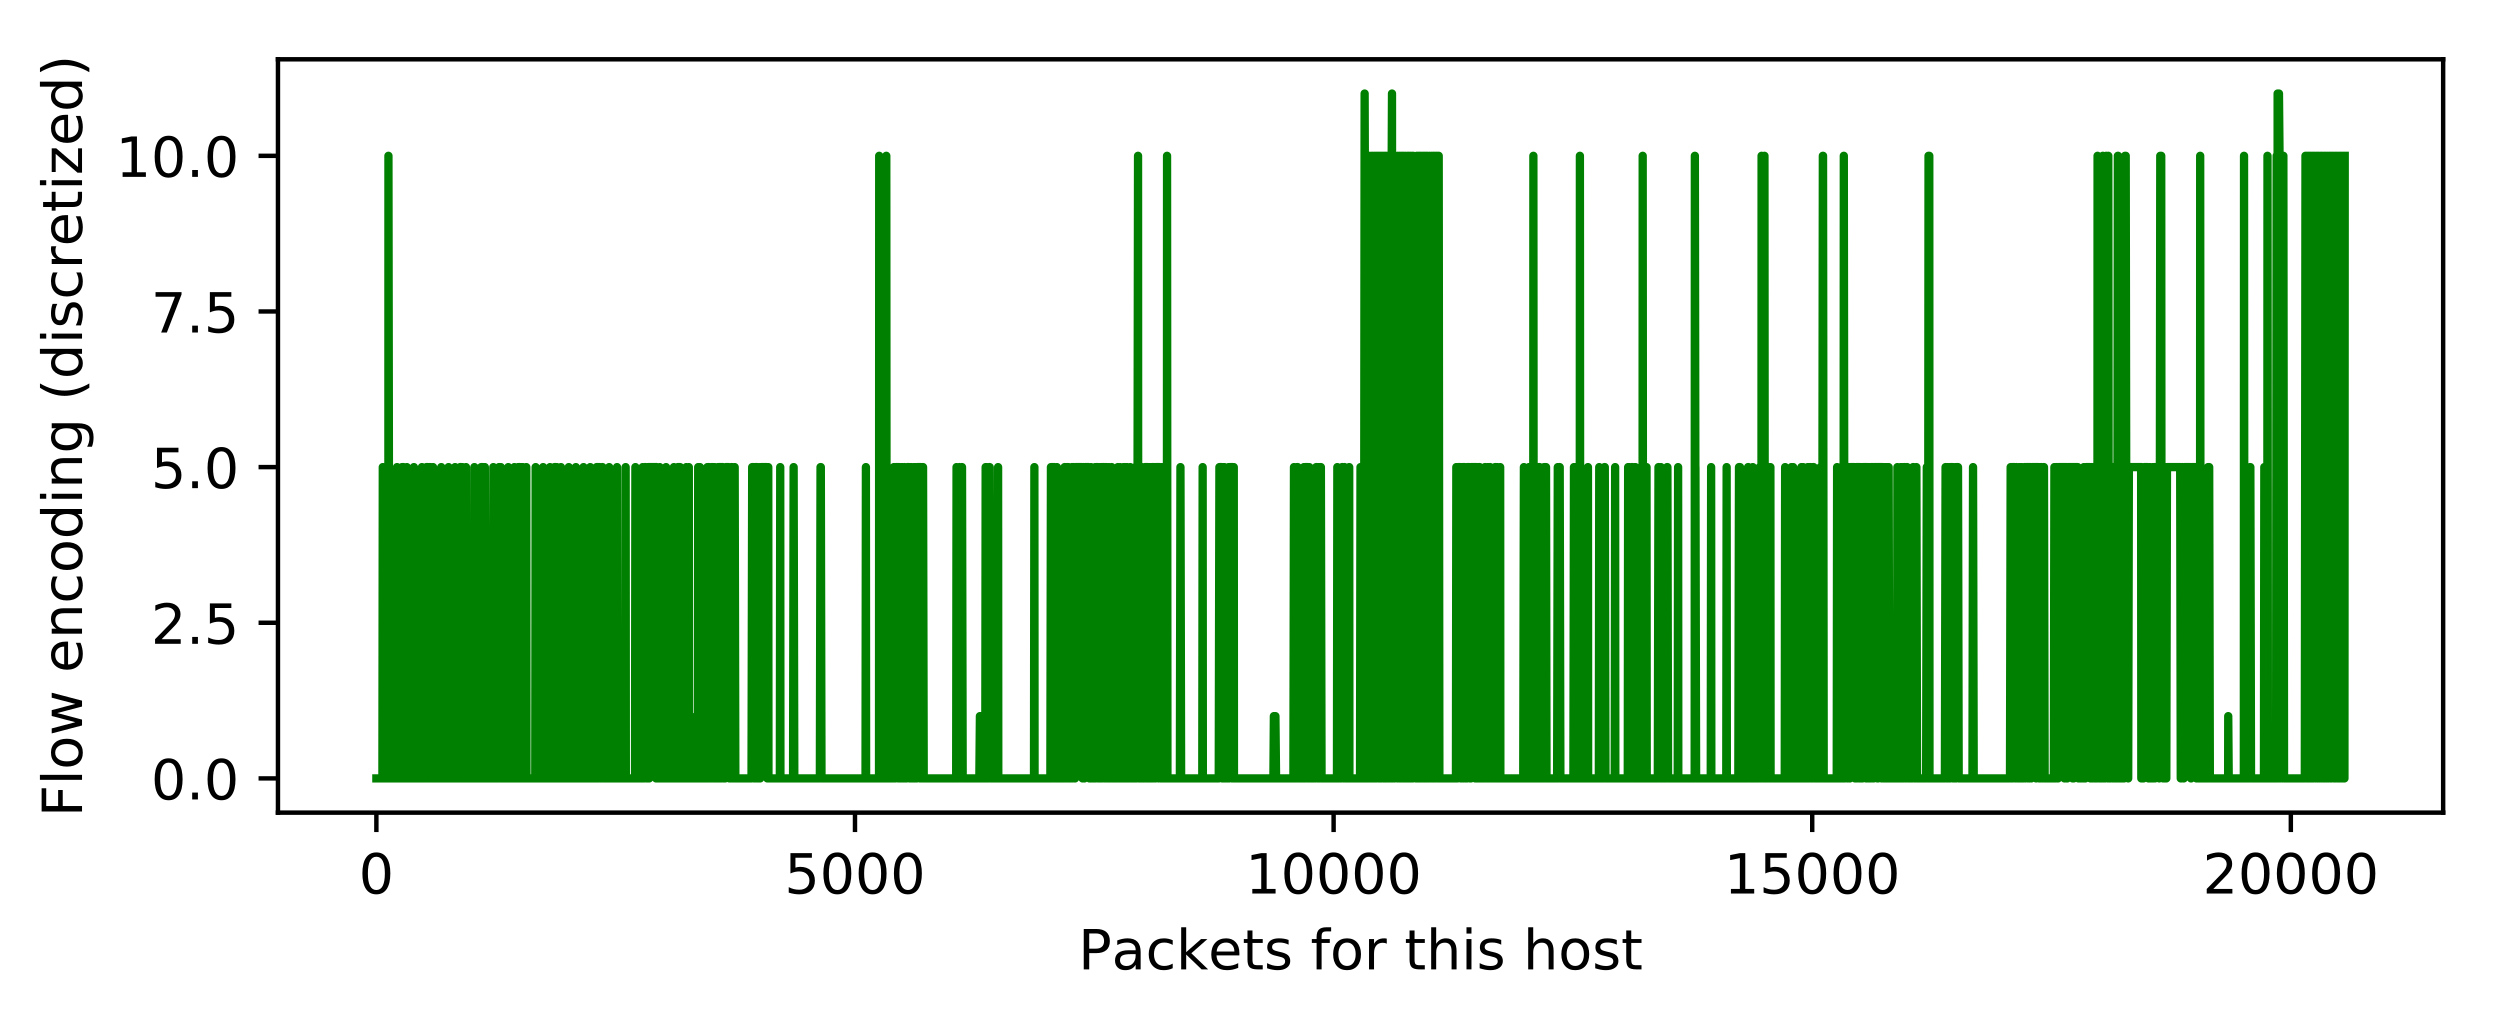 <?xml version="1.0" encoding="utf-8" standalone="no"?>
<!DOCTYPE svg PUBLIC "-//W3C//DTD SVG 1.1//EN"
  "http://www.w3.org/Graphics/SVG/1.1/DTD/svg11.dtd">
<!-- Created with matplotlib (http://matplotlib.org/) -->
<svg height="184pt" version="1.1" viewBox="0 0 451 184" width="451pt" xmlns="http://www.w3.org/2000/svg" xmlns:xlink="http://www.w3.org/1999/xlink">
 <defs>
  <style type="text/css">
*{stroke-linecap:butt;stroke-linejoin:round;}
  </style>
 </defs>
 <g id="figure_1">
  <g id="patch_1">
   <path d="M 0 184.156 
L 451.444 184.156 
L 451.444 -0 
L 0 -0 
z
" style="fill:#ffffff;"/>
  </g>
  <g id="axes_1">
   <g id="patch_2">
    <path d="M 50.144 146.6 
L 440.744 146.6 
L 440.744 10.7 
L 50.144 10.7 
z
" style="fill:#ffffff;"/>
   </g>
   <g id="matplotlib.axis_1">
    <g id="xtick_1">
     <g id="line2d_1">
      <defs>
       <path d="M 0 0 
L 0 3.5 
" id="m51d592a5a0" style="stroke:#000000;stroke-width:0.8;"/>
      </defs>
      <g>
       <use style="stroke:#000000;stroke-width:0.8;" x="67.898" xlink:href="#m51d592a5a0" y="146.6"/>
      </g>
     </g>
     <g id="text_1">
      <!-- 0 -->
      <defs>
       <path d="M 31.781 66.406 
Q 24.172 66.406 20.328 58.906 
Q 16.5 51.422 16.5 36.375 
Q 16.5 21.391 20.328 13.891 
Q 24.172 6.391 31.781 6.391 
Q 39.453 6.391 43.281 13.891 
Q 47.125 21.391 47.125 36.375 
Q 47.125 51.422 43.281 58.906 
Q 39.453 66.406 31.781 66.406 
z
M 31.781 74.219 
Q 44.047 74.219 50.516 64.516 
Q 56.984 54.828 56.984 36.375 
Q 56.984 17.969 50.516 8.266 
Q 44.047 -1.422 31.781 -1.422 
Q 19.531 -1.422 13.062 8.266 
Q 6.594 17.969 6.594 36.375 
Q 6.594 54.828 13.062 64.516 
Q 19.531 74.219 31.781 74.219 
z
" id="DejaVuSans-30"/>
      </defs>
      <g transform="translate(64.717 161.198)scale(0.1 -0.1)">
       <use xlink:href="#DejaVuSans-30"/>
      </g>
     </g>
    </g>
    <g id="xtick_2">
     <g id="line2d_2">
      <g>
       <use style="stroke:#000000;stroke-width:0.8;" x="154.24" xlink:href="#m51d592a5a0" y="146.6"/>
      </g>
     </g>
     <g id="text_2">
      <!-- 5000 -->
      <defs>
       <path d="M 10.797 72.906 
L 49.516 72.906 
L 49.516 64.594 
L 19.828 64.594 
L 19.828 46.734 
Q 21.969 47.469 24.109 47.828 
Q 26.266 48.188 28.422 48.188 
Q 40.625 48.188 47.75 41.5 
Q 54.891 34.812 54.891 23.391 
Q 54.891 11.625 47.562 5.094 
Q 40.234 -1.422 26.906 -1.422 
Q 22.312 -1.422 17.547 -0.641 
Q 12.797 0.141 7.719 1.703 
L 7.719 11.625 
Q 12.109 9.234 16.797 8.062 
Q 21.484 6.891 26.703 6.891 
Q 35.156 6.891 40.078 11.328 
Q 45.016 15.766 45.016 23.391 
Q 45.016 31 40.078 35.438 
Q 35.156 39.891 26.703 39.891 
Q 22.75 39.891 18.812 39.016 
Q 14.891 38.141 10.797 36.281 
z
" id="DejaVuSans-35"/>
      </defs>
      <g transform="translate(141.515 161.198)scale(0.1 -0.1)">
       <use xlink:href="#DejaVuSans-35"/>
       <use x="63.623" xlink:href="#DejaVuSans-30"/>
       <use x="127.246" xlink:href="#DejaVuSans-30"/>
       <use x="190.869" xlink:href="#DejaVuSans-30"/>
      </g>
     </g>
    </g>
    <g id="xtick_3">
     <g id="line2d_3">
      <g>
       <use style="stroke:#000000;stroke-width:0.8;" x="240.583" xlink:href="#m51d592a5a0" y="146.6"/>
      </g>
     </g>
     <g id="text_3">
      <!-- 10000 -->
      <defs>
       <path d="M 12.406 8.297 
L 28.516 8.297 
L 28.516 63.922 
L 10.984 60.406 
L 10.984 69.391 
L 28.422 72.906 
L 38.281 72.906 
L 38.281 8.297 
L 54.391 8.297 
L 54.391 0 
L 12.406 0 
z
" id="DejaVuSans-31"/>
      </defs>
      <g transform="translate(224.676 161.198)scale(0.1 -0.1)">
       <use xlink:href="#DejaVuSans-31"/>
       <use x="63.623" xlink:href="#DejaVuSans-30"/>
       <use x="127.246" xlink:href="#DejaVuSans-30"/>
       <use x="190.869" xlink:href="#DejaVuSans-30"/>
       <use x="254.492" xlink:href="#DejaVuSans-30"/>
      </g>
     </g>
    </g>
    <g id="xtick_4">
     <g id="line2d_4">
      <g>
       <use style="stroke:#000000;stroke-width:0.8;" x="326.925" xlink:href="#m51d592a5a0" y="146.6"/>
      </g>
     </g>
     <g id="text_4">
      <!-- 15000 -->
      <g transform="translate(311.019 161.198)scale(0.1 -0.1)">
       <use xlink:href="#DejaVuSans-31"/>
       <use x="63.623" xlink:href="#DejaVuSans-35"/>
       <use x="127.246" xlink:href="#DejaVuSans-30"/>
       <use x="190.869" xlink:href="#DejaVuSans-30"/>
       <use x="254.492" xlink:href="#DejaVuSans-30"/>
      </g>
     </g>
    </g>
    <g id="xtick_5">
     <g id="line2d_5">
      <g>
       <use style="stroke:#000000;stroke-width:0.8;" x="413.267" xlink:href="#m51d592a5a0" y="146.6"/>
      </g>
     </g>
     <g id="text_5">
      <!-- 20000 -->
      <defs>
       <path d="M 19.188 8.297 
L 53.609 8.297 
L 53.609 0 
L 7.328 0 
L 7.328 8.297 
Q 12.938 14.109 22.625 23.891 
Q 32.328 33.688 34.812 36.531 
Q 39.547 41.844 41.422 45.531 
Q 43.312 49.219 43.312 52.781 
Q 43.312 58.594 39.234 62.25 
Q 35.156 65.922 28.609 65.922 
Q 23.969 65.922 18.812 64.312 
Q 13.672 62.703 7.812 59.422 
L 7.812 69.391 
Q 13.766 71.781 18.938 73 
Q 24.125 74.219 28.422 74.219 
Q 39.75 74.219 46.484 68.547 
Q 53.219 62.891 53.219 53.422 
Q 53.219 48.922 51.531 44.891 
Q 49.859 40.875 45.406 35.406 
Q 44.188 33.984 37.641 27.219 
Q 31.109 20.453 19.188 8.297 
z
" id="DejaVuSans-32"/>
      </defs>
      <g transform="translate(397.361 161.198)scale(0.1 -0.1)">
       <use xlink:href="#DejaVuSans-32"/>
       <use x="63.623" xlink:href="#DejaVuSans-30"/>
       <use x="127.246" xlink:href="#DejaVuSans-30"/>
       <use x="190.869" xlink:href="#DejaVuSans-30"/>
       <use x="254.492" xlink:href="#DejaVuSans-30"/>
      </g>
     </g>
    </g>
    <g id="text_6">
     <!-- Packets for this host -->
     <defs>
      <path d="M 19.672 64.797 
L 19.672 37.406 
L 32.078 37.406 
Q 38.969 37.406 42.719 40.969 
Q 46.484 44.531 46.484 51.125 
Q 46.484 57.672 42.719 61.234 
Q 38.969 64.797 32.078 64.797 
z
M 9.812 72.906 
L 32.078 72.906 
Q 44.344 72.906 50.609 67.359 
Q 56.891 61.812 56.891 51.125 
Q 56.891 40.328 50.609 34.812 
Q 44.344 29.297 32.078 29.297 
L 19.672 29.297 
L 19.672 0 
L 9.812 0 
z
" id="DejaVuSans-50"/>
      <path d="M 34.281 27.484 
Q 23.391 27.484 19.188 25 
Q 14.984 22.516 14.984 16.5 
Q 14.984 11.719 18.141 8.906 
Q 21.297 6.109 26.703 6.109 
Q 34.188 6.109 38.703 11.406 
Q 43.219 16.703 43.219 25.484 
L 43.219 27.484 
z
M 52.203 31.203 
L 52.203 0 
L 43.219 0 
L 43.219 8.297 
Q 40.141 3.328 35.547 0.953 
Q 30.953 -1.422 24.312 -1.422 
Q 15.922 -1.422 10.953 3.297 
Q 6 8.016 6 15.922 
Q 6 25.141 12.172 29.828 
Q 18.359 34.516 30.609 34.516 
L 43.219 34.516 
L 43.219 35.406 
Q 43.219 41.609 39.141 45 
Q 35.062 48.391 27.688 48.391 
Q 23 48.391 18.547 47.266 
Q 14.109 46.141 10.016 43.891 
L 10.016 52.203 
Q 14.938 54.109 19.578 55.047 
Q 24.219 56 28.609 56 
Q 40.484 56 46.344 49.844 
Q 52.203 43.703 52.203 31.203 
z
" id="DejaVuSans-61"/>
      <path d="M 48.781 52.594 
L 48.781 44.188 
Q 44.969 46.297 41.141 47.344 
Q 37.312 48.391 33.406 48.391 
Q 24.656 48.391 19.812 42.844 
Q 14.984 37.312 14.984 27.297 
Q 14.984 17.281 19.812 11.734 
Q 24.656 6.203 33.406 6.203 
Q 37.312 6.203 41.141 7.25 
Q 44.969 8.297 48.781 10.406 
L 48.781 2.094 
Q 45.016 0.344 40.984 -0.531 
Q 36.969 -1.422 32.422 -1.422 
Q 20.062 -1.422 12.781 6.344 
Q 5.516 14.109 5.516 27.297 
Q 5.516 40.672 12.859 48.328 
Q 20.219 56 33.016 56 
Q 37.156 56 41.109 55.141 
Q 45.062 54.297 48.781 52.594 
z
" id="DejaVuSans-63"/>
      <path d="M 9.078 75.984 
L 18.109 75.984 
L 18.109 31.109 
L 44.922 54.688 
L 56.391 54.688 
L 27.391 29.109 
L 57.625 0 
L 45.906 0 
L 18.109 26.703 
L 18.109 0 
L 9.078 0 
z
" id="DejaVuSans-6b"/>
      <path d="M 56.203 29.594 
L 56.203 25.203 
L 14.891 25.203 
Q 15.484 15.922 20.484 11.062 
Q 25.484 6.203 34.422 6.203 
Q 39.594 6.203 44.453 7.469 
Q 49.312 8.734 54.109 11.281 
L 54.109 2.781 
Q 49.266 0.734 44.188 -0.344 
Q 39.109 -1.422 33.891 -1.422 
Q 20.797 -1.422 13.156 6.188 
Q 5.516 13.812 5.516 26.812 
Q 5.516 40.234 12.766 48.109 
Q 20.016 56 32.328 56 
Q 43.359 56 49.781 48.891 
Q 56.203 41.797 56.203 29.594 
z
M 47.219 32.234 
Q 47.125 39.594 43.094 43.984 
Q 39.062 48.391 32.422 48.391 
Q 24.906 48.391 20.391 44.141 
Q 15.875 39.891 15.188 32.172 
z
" id="DejaVuSans-65"/>
      <path d="M 18.312 70.219 
L 18.312 54.688 
L 36.812 54.688 
L 36.812 47.703 
L 18.312 47.703 
L 18.312 18.016 
Q 18.312 11.328 20.141 9.422 
Q 21.969 7.516 27.594 7.516 
L 36.812 7.516 
L 36.812 0 
L 27.594 0 
Q 17.188 0 13.234 3.875 
Q 9.281 7.766 9.281 18.016 
L 9.281 47.703 
L 2.688 47.703 
L 2.688 54.688 
L 9.281 54.688 
L 9.281 70.219 
z
" id="DejaVuSans-74"/>
      <path d="M 44.281 53.078 
L 44.281 44.578 
Q 40.484 46.531 36.375 47.5 
Q 32.281 48.484 27.875 48.484 
Q 21.188 48.484 17.844 46.438 
Q 14.5 44.391 14.5 40.281 
Q 14.5 37.156 16.891 35.375 
Q 19.281 33.594 26.516 31.984 
L 29.594 31.297 
Q 39.156 29.25 43.188 25.516 
Q 47.219 21.781 47.219 15.094 
Q 47.219 7.469 41.188 3.016 
Q 35.156 -1.422 24.609 -1.422 
Q 20.219 -1.422 15.453 -0.562 
Q 10.688 0.297 5.422 2 
L 5.422 11.281 
Q 10.406 8.688 15.234 7.391 
Q 20.062 6.109 24.812 6.109 
Q 31.156 6.109 34.562 8.281 
Q 37.984 10.453 37.984 14.406 
Q 37.984 18.062 35.516 20.016 
Q 33.062 21.969 24.703 23.781 
L 21.578 24.516 
Q 13.234 26.266 9.516 29.906 
Q 5.812 33.547 5.812 39.891 
Q 5.812 47.609 11.281 51.797 
Q 16.75 56 26.812 56 
Q 31.781 56 36.172 55.266 
Q 40.578 54.547 44.281 53.078 
z
" id="DejaVuSans-73"/>
      <path id="DejaVuSans-20"/>
      <path d="M 37.109 75.984 
L 37.109 68.5 
L 28.516 68.5 
Q 23.688 68.5 21.797 66.547 
Q 19.922 64.594 19.922 59.516 
L 19.922 54.688 
L 34.719 54.688 
L 34.719 47.703 
L 19.922 47.703 
L 19.922 0 
L 10.891 0 
L 10.891 47.703 
L 2.297 47.703 
L 2.297 54.688 
L 10.891 54.688 
L 10.891 58.5 
Q 10.891 67.625 15.141 71.797 
Q 19.391 75.984 28.609 75.984 
z
" id="DejaVuSans-66"/>
      <path d="M 30.609 48.391 
Q 23.391 48.391 19.188 42.75 
Q 14.984 37.109 14.984 27.297 
Q 14.984 17.484 19.156 11.844 
Q 23.344 6.203 30.609 6.203 
Q 37.797 6.203 41.984 11.859 
Q 46.188 17.531 46.188 27.297 
Q 46.188 37.016 41.984 42.703 
Q 37.797 48.391 30.609 48.391 
z
M 30.609 56 
Q 42.328 56 49.016 48.375 
Q 55.719 40.766 55.719 27.297 
Q 55.719 13.875 49.016 6.219 
Q 42.328 -1.422 30.609 -1.422 
Q 18.844 -1.422 12.172 6.219 
Q 5.516 13.875 5.516 27.297 
Q 5.516 40.766 12.172 48.375 
Q 18.844 56 30.609 56 
z
" id="DejaVuSans-6f"/>
      <path d="M 41.109 46.297 
Q 39.594 47.172 37.812 47.578 
Q 36.031 48 33.891 48 
Q 26.266 48 22.188 43.047 
Q 18.109 38.094 18.109 28.812 
L 18.109 0 
L 9.078 0 
L 9.078 54.688 
L 18.109 54.688 
L 18.109 46.188 
Q 20.953 51.172 25.484 53.578 
Q 30.031 56 36.531 56 
Q 37.453 56 38.578 55.875 
Q 39.703 55.766 41.062 55.516 
z
" id="DejaVuSans-72"/>
      <path d="M 54.891 33.016 
L 54.891 0 
L 45.906 0 
L 45.906 32.719 
Q 45.906 40.484 42.875 44.328 
Q 39.844 48.188 33.797 48.188 
Q 26.516 48.188 22.312 43.547 
Q 18.109 38.922 18.109 30.906 
L 18.109 0 
L 9.078 0 
L 9.078 75.984 
L 18.109 75.984 
L 18.109 46.188 
Q 21.344 51.125 25.703 53.562 
Q 30.078 56 35.797 56 
Q 45.219 56 50.047 50.172 
Q 54.891 44.344 54.891 33.016 
z
" id="DejaVuSans-68"/>
      <path d="M 9.422 54.688 
L 18.406 54.688 
L 18.406 0 
L 9.422 0 
z
M 9.422 75.984 
L 18.406 75.984 
L 18.406 64.594 
L 9.422 64.594 
z
" id="DejaVuSans-69"/>
     </defs>
     <g transform="translate(194.527 174.877)scale(0.1 -0.1)">
      <use xlink:href="#DejaVuSans-50"/>
      <use x="60.24" xlink:href="#DejaVuSans-61"/>
      <use x="121.52" xlink:href="#DejaVuSans-63"/>
      <use x="176.5" xlink:href="#DejaVuSans-6b"/>
      <use x="234.363" xlink:href="#DejaVuSans-65"/>
      <use x="295.887" xlink:href="#DejaVuSans-74"/>
      <use x="335.096" xlink:href="#DejaVuSans-73"/>
      <use x="387.195" xlink:href="#DejaVuSans-20"/>
      <use x="418.982" xlink:href="#DejaVuSans-66"/>
      <use x="454.188" xlink:href="#DejaVuSans-6f"/>
      <use x="515.369" xlink:href="#DejaVuSans-72"/>
      <use x="556.482" xlink:href="#DejaVuSans-20"/>
      <use x="588.27" xlink:href="#DejaVuSans-74"/>
      <use x="627.479" xlink:href="#DejaVuSans-68"/>
      <use x="690.857" xlink:href="#DejaVuSans-69"/>
      <use x="718.641" xlink:href="#DejaVuSans-73"/>
      <use x="770.74" xlink:href="#DejaVuSans-20"/>
      <use x="802.527" xlink:href="#DejaVuSans-68"/>
      <use x="865.906" xlink:href="#DejaVuSans-6f"/>
      <use x="927.088" xlink:href="#DejaVuSans-73"/>
      <use x="979.188" xlink:href="#DejaVuSans-74"/>
     </g>
    </g>
   </g>
   <g id="matplotlib.axis_2">
    <g id="ytick_1">
     <g id="line2d_6">
      <defs>
       <path d="M 0 0 
L -3.5 0 
" id="m7eab0fc751" style="stroke:#000000;stroke-width:0.8;"/>
      </defs>
      <g>
       <use style="stroke:#000000;stroke-width:0.8;" x="50.144" xlink:href="#m7eab0fc751" y="140.423"/>
      </g>
     </g>
     <g id="text_7">
      <!-- 0.0 -->
      <defs>
       <path d="M 10.688 12.406 
L 21 12.406 
L 21 0 
L 10.688 0 
z
" id="DejaVuSans-2e"/>
      </defs>
      <g transform="translate(27.241 144.222)scale(0.1 -0.1)">
       <use xlink:href="#DejaVuSans-30"/>
       <use x="63.623" xlink:href="#DejaVuSans-2e"/>
       <use x="95.41" xlink:href="#DejaVuSans-30"/>
      </g>
     </g>
    </g>
    <g id="ytick_2">
     <g id="line2d_7">
      <g>
       <use style="stroke:#000000;stroke-width:0.8;" x="50.144" xlink:href="#m7eab0fc751" y="112.344"/>
      </g>
     </g>
     <g id="text_8">
      <!-- 2.5 -->
      <g transform="translate(27.241 116.143)scale(0.1 -0.1)">
       <use xlink:href="#DejaVuSans-32"/>
       <use x="63.623" xlink:href="#DejaVuSans-2e"/>
       <use x="95.41" xlink:href="#DejaVuSans-35"/>
      </g>
     </g>
    </g>
    <g id="ytick_3">
     <g id="line2d_8">
      <g>
       <use style="stroke:#000000;stroke-width:0.8;" x="50.144" xlink:href="#m7eab0fc751" y="84.266"/>
      </g>
     </g>
     <g id="text_9">
      <!-- 5.0 -->
      <g transform="translate(27.241 88.065)scale(0.1 -0.1)">
       <use xlink:href="#DejaVuSans-35"/>
       <use x="63.623" xlink:href="#DejaVuSans-2e"/>
       <use x="95.41" xlink:href="#DejaVuSans-30"/>
      </g>
     </g>
    </g>
    <g id="ytick_4">
     <g id="line2d_9">
      <g>
       <use style="stroke:#000000;stroke-width:0.8;" x="50.144" xlink:href="#m7eab0fc751" y="56.187"/>
      </g>
     </g>
     <g id="text_10">
      <!-- 7.5 -->
      <defs>
       <path d="M 8.203 72.906 
L 55.078 72.906 
L 55.078 68.703 
L 28.609 0 
L 18.312 0 
L 43.219 64.594 
L 8.203 64.594 
z
" id="DejaVuSans-37"/>
      </defs>
      <g transform="translate(27.241 59.986)scale(0.1 -0.1)">
       <use xlink:href="#DejaVuSans-37"/>
       <use x="63.623" xlink:href="#DejaVuSans-2e"/>
       <use x="95.41" xlink:href="#DejaVuSans-35"/>
      </g>
     </g>
    </g>
    <g id="ytick_5">
     <g id="line2d_10">
      <g>
       <use style="stroke:#000000;stroke-width:0.8;" x="50.144" xlink:href="#m7eab0fc751" y="28.109"/>
      </g>
     </g>
     <g id="text_11">
      <!-- 10.0 -->
      <g transform="translate(20.878 31.908)scale(0.1 -0.1)">
       <use xlink:href="#DejaVuSans-31"/>
       <use x="63.623" xlink:href="#DejaVuSans-30"/>
       <use x="127.246" xlink:href="#DejaVuSans-2e"/>
       <use x="159.033" xlink:href="#DejaVuSans-30"/>
      </g>
     </g>
    </g>
    <g id="text_12">
     <!-- Flow encoding (discretized) -->
     <defs>
      <path d="M 9.812 72.906 
L 51.703 72.906 
L 51.703 64.594 
L 19.672 64.594 
L 19.672 43.109 
L 48.578 43.109 
L 48.578 34.812 
L 19.672 34.812 
L 19.672 0 
L 9.812 0 
z
" id="DejaVuSans-46"/>
      <path d="M 9.422 75.984 
L 18.406 75.984 
L 18.406 0 
L 9.422 0 
z
" id="DejaVuSans-6c"/>
      <path d="M 4.203 54.688 
L 13.188 54.688 
L 24.422 12.016 
L 35.594 54.688 
L 46.188 54.688 
L 57.422 12.016 
L 68.609 54.688 
L 77.594 54.688 
L 63.281 0 
L 52.688 0 
L 40.922 44.828 
L 29.109 0 
L 18.5 0 
z
" id="DejaVuSans-77"/>
      <path d="M 54.891 33.016 
L 54.891 0 
L 45.906 0 
L 45.906 32.719 
Q 45.906 40.484 42.875 44.328 
Q 39.844 48.188 33.797 48.188 
Q 26.516 48.188 22.312 43.547 
Q 18.109 38.922 18.109 30.906 
L 18.109 0 
L 9.078 0 
L 9.078 54.688 
L 18.109 54.688 
L 18.109 46.188 
Q 21.344 51.125 25.703 53.562 
Q 30.078 56 35.797 56 
Q 45.219 56 50.047 50.172 
Q 54.891 44.344 54.891 33.016 
z
" id="DejaVuSans-6e"/>
      <path d="M 45.406 46.391 
L 45.406 75.984 
L 54.391 75.984 
L 54.391 0 
L 45.406 0 
L 45.406 8.203 
Q 42.578 3.328 38.25 0.953 
Q 33.938 -1.422 27.875 -1.422 
Q 17.969 -1.422 11.734 6.484 
Q 5.516 14.406 5.516 27.297 
Q 5.516 40.188 11.734 48.094 
Q 17.969 56 27.875 56 
Q 33.938 56 38.25 53.625 
Q 42.578 51.266 45.406 46.391 
z
M 14.797 27.297 
Q 14.797 17.391 18.875 11.75 
Q 22.953 6.109 30.078 6.109 
Q 37.203 6.109 41.297 11.75 
Q 45.406 17.391 45.406 27.297 
Q 45.406 37.203 41.297 42.844 
Q 37.203 48.484 30.078 48.484 
Q 22.953 48.484 18.875 42.844 
Q 14.797 37.203 14.797 27.297 
z
" id="DejaVuSans-64"/>
      <path d="M 45.406 27.984 
Q 45.406 37.75 41.375 43.109 
Q 37.359 48.484 30.078 48.484 
Q 22.859 48.484 18.828 43.109 
Q 14.797 37.75 14.797 27.984 
Q 14.797 18.266 18.828 12.891 
Q 22.859 7.516 30.078 7.516 
Q 37.359 7.516 41.375 12.891 
Q 45.406 18.266 45.406 27.984 
z
M 54.391 6.781 
Q 54.391 -7.172 48.188 -13.984 
Q 42 -20.797 29.203 -20.797 
Q 24.469 -20.797 20.266 -20.094 
Q 16.062 -19.391 12.109 -17.922 
L 12.109 -9.188 
Q 16.062 -11.328 19.922 -12.344 
Q 23.781 -13.375 27.781 -13.375 
Q 36.625 -13.375 41.016 -8.766 
Q 45.406 -4.156 45.406 5.172 
L 45.406 9.625 
Q 42.625 4.781 38.281 2.391 
Q 33.938 0 27.875 0 
Q 17.828 0 11.672 7.656 
Q 5.516 15.328 5.516 27.984 
Q 5.516 40.672 11.672 48.328 
Q 17.828 56 27.875 56 
Q 33.938 56 38.281 53.609 
Q 42.625 51.219 45.406 46.391 
L 45.406 54.688 
L 54.391 54.688 
z
" id="DejaVuSans-67"/>
      <path d="M 31 75.875 
Q 24.469 64.656 21.281 53.656 
Q 18.109 42.672 18.109 31.391 
Q 18.109 20.125 21.312 9.062 
Q 24.516 -2 31 -13.188 
L 23.188 -13.188 
Q 15.875 -1.703 12.234 9.375 
Q 8.594 20.453 8.594 31.391 
Q 8.594 42.281 12.203 53.312 
Q 15.828 64.359 23.188 75.875 
z
" id="DejaVuSans-28"/>
      <path d="M 5.516 54.688 
L 48.188 54.688 
L 48.188 46.484 
L 14.406 7.172 
L 48.188 7.172 
L 48.188 0 
L 4.297 0 
L 4.297 8.203 
L 38.094 47.516 
L 5.516 47.516 
z
" id="DejaVuSans-7a"/>
      <path d="M 8.016 75.875 
L 15.828 75.875 
Q 23.141 64.359 26.781 53.312 
Q 30.422 42.281 30.422 31.391 
Q 30.422 20.453 26.781 9.375 
Q 23.141 -1.703 15.828 -13.188 
L 8.016 -13.188 
Q 14.5 -2 17.703 9.062 
Q 20.906 20.125 20.906 31.391 
Q 20.906 42.672 17.703 53.656 
Q 14.5 64.656 8.016 75.875 
z
" id="DejaVuSans-29"/>
     </defs>
     <g transform="translate(14.798 147.375)rotate(-90)scale(0.1 -0.1)">
      <use xlink:href="#DejaVuSans-46"/>
      <use x="57.52" xlink:href="#DejaVuSans-6c"/>
      <use x="85.303" xlink:href="#DejaVuSans-6f"/>
      <use x="146.484" xlink:href="#DejaVuSans-77"/>
      <use x="228.271" xlink:href="#DejaVuSans-20"/>
      <use x="260.059" xlink:href="#DejaVuSans-65"/>
      <use x="321.582" xlink:href="#DejaVuSans-6e"/>
      <use x="384.961" xlink:href="#DejaVuSans-63"/>
      <use x="439.941" xlink:href="#DejaVuSans-6f"/>
      <use x="501.123" xlink:href="#DejaVuSans-64"/>
      <use x="564.6" xlink:href="#DejaVuSans-69"/>
      <use x="592.383" xlink:href="#DejaVuSans-6e"/>
      <use x="655.762" xlink:href="#DejaVuSans-67"/>
      <use x="719.238" xlink:href="#DejaVuSans-20"/>
      <use x="751.025" xlink:href="#DejaVuSans-28"/>
      <use x="790.039" xlink:href="#DejaVuSans-64"/>
      <use x="853.516" xlink:href="#DejaVuSans-69"/>
      <use x="881.299" xlink:href="#DejaVuSans-73"/>
      <use x="933.398" xlink:href="#DejaVuSans-63"/>
      <use x="988.379" xlink:href="#DejaVuSans-72"/>
      <use x="1029.461" xlink:href="#DejaVuSans-65"/>
      <use x="1090.984" xlink:href="#DejaVuSans-74"/>
      <use x="1130.193" xlink:href="#DejaVuSans-69"/>
      <use x="1157.977" xlink:href="#DejaVuSans-7a"/>
      <use x="1210.467" xlink:href="#DejaVuSans-65"/>
      <use x="1271.99" xlink:href="#DejaVuSans-64"/>
      <use x="1335.467" xlink:href="#DejaVuSans-29"/>
     </g>
    </g>
   </g>
   <g id="line2d_11">
    <path clip-path="url(#pb865b93e9a)" d="M 67.898 140.423 
L 68.986 140.423 
L 69.055 84.266 
L 69.09 140.423 
L 70.057 140.423 
L 70.074 28.109 
L 70.16 84.266 
L 70.178 84.266 
L 70.299 140.423 
L 71.559 140.423 
L 71.628 84.266 
L 71.663 140.423 
L 72.423 140.423 
L 72.526 84.266 
L 72.595 140.423 
L 72.63 84.266 
L 72.664 84.266 
L 72.699 140.423 
L 72.768 84.266 
L 72.803 84.266 
L 72.923 140.423 
L 73.321 140.423 
L 73.39 84.266 
L 73.424 140.423 
L 74.598 140.423 
L 74.668 84.266 
L 74.702 140.423 
L 76.049 140.423 
L 76.118 84.266 
L 76.153 140.423 
L 76.809 140.423 
L 76.93 84.266 
L 76.999 84.266 
L 77.051 140.423 
L 77.102 84.266 
L 77.154 84.266 
L 77.275 140.423 
L 77.344 84.266 
L 77.379 140.423 
L 77.43 140.423 
L 77.551 84.266 
L 77.569 84.266 
L 77.689 140.423 
L 77.707 84.266 
L 77.793 140.423 
L 78.052 140.423 
L 78.121 84.266 
L 78.156 140.423 
L 79.537 140.423 
L 79.606 84.266 
L 79.641 140.423 
L 80.85 140.423 
L 80.919 84.266 
L 80.953 140.423 
L 82.024 140.423 
L 82.093 84.266 
L 82.127 140.423 
L 82.887 140.423 
L 83.008 84.266 
L 83.095 84.266 
L 83.129 140.423 
L 83.198 84.266 
L 83.233 84.266 
L 83.354 140.423 
L 83.423 84.266 
L 83.457 140.423 
L 83.992 140.423 
L 84.062 84.266 
L 84.096 140.423 
L 85.512 140.423 
L 85.581 84.266 
L 85.616 140.423 
L 86.686 140.423 
L 86.807 84.266 
L 86.876 84.266 
L 86.928 140.423 
L 86.98 84.266 
L 87.032 84.266 
L 87.153 140.423 
L 87.187 140.423 
L 87.256 84.266 
L 87.291 140.423 
L 87.343 140.423 
L 87.463 84.266 
L 87.584 140.423 
L 88.931 140.423 
L 89 84.266 
L 89.035 140.423 
L 89.898 140.423 
L 90.019 84.266 
L 90.071 84.266 
L 90.192 140.423 
L 90.278 140.423 
L 90.347 84.266 
L 90.382 140.423 
L 91.625 140.423 
L 91.694 84.266 
L 91.729 140.423 
L 92.73 140.423 
L 92.799 84.266 
L 92.834 140.423 
L 93.352 140.423 
L 93.456 84.266 
L 93.525 140.423 
L 93.559 84.266 
L 93.594 84.266 
L 93.628 140.423 
L 93.697 84.266 
L 93.732 84.266 
L 93.835 140.423 
L 93.905 84.266 
L 93.939 140.423 
L 93.974 140.423 
L 94.095 84.266 
L 94.215 140.423 
L 94.267 140.423 
L 94.319 84.266 
L 94.371 140.423 
L 94.872 140.423 
L 94.941 84.266 
L 94.975 140.423 
L 96.564 140.423 
L 96.633 84.266 
L 96.668 140.423 
L 97.911 140.423 
L 97.98 84.266 
L 98.014 140.423 
L 99.154 140.423 
L 99.223 84.266 
L 99.258 140.423 
L 99.914 140.423 
L 100.035 84.266 
L 100.104 84.266 
L 100.156 140.423 
L 100.208 84.266 
L 100.259 84.266 
L 100.38 140.423 
L 100.449 84.266 
L 100.484 140.423 
L 101.123 140.423 
L 101.192 84.266 
L 101.226 140.423 
L 102.539 140.423 
L 102.608 84.266 
L 102.642 140.423 
L 103.817 140.423 
L 103.886 84.266 
L 103.92 140.423 
L 105.198 140.423 
L 105.267 84.266 
L 105.302 140.423 
L 106.407 140.423 
L 106.476 84.266 
L 106.511 140.423 
L 107.512 140.423 
L 107.633 84.266 
L 107.65 84.266 
L 107.685 140.423 
L 107.754 84.266 
L 107.788 84.266 
L 107.823 140.423 
L 107.892 84.266 
L 107.927 84.266 
L 108.03 140.423 
L 108.151 84.266 
L 108.203 84.266 
L 108.324 140.423 
L 108.514 140.423 
L 108.635 84.266 
L 108.686 84.266 
L 108.807 140.423 
L 109.826 140.423 
L 109.895 84.266 
L 109.93 140.423 
L 111.242 140.423 
L 111.311 84.266 
L 111.346 140.423 
L 112.796 140.423 
L 112.865 84.266 
L 112.9 140.423 
L 114.558 140.423 
L 114.627 84.266 
L 114.661 140.423 
L 115.87 140.423 
L 115.939 84.266 
L 115.974 140.423 
L 116.215 140.423 
L 116.336 84.266 
L 116.474 84.266 
L 116.595 140.423 
L 116.733 140.423 
L 116.837 84.266 
L 116.872 140.423 
L 116.941 84.266 
L 116.975 84.266 
L 117.01 140.423 
L 117.096 129.191 
L 117.113 140.423 
L 117.131 84.266 
L 118.288 84.266 
L 118.357 140.423 
L 118.391 84.266 
L 118.46 84.266 
L 118.581 140.423 
L 118.944 140.423 
L 119.013 84.266 
L 119.047 140.423 
L 120.084 140.423 
L 120.153 84.266 
L 120.187 140.423 
L 121.5 140.423 
L 121.569 84.266 
L 121.603 140.423 
L 122.156 140.423 
L 122.277 84.266 
L 122.363 84.266 
L 122.38 140.423 
L 122.467 84.266 
L 122.484 84.266 
L 122.57 140.423 
L 122.587 84.266 
L 122.691 84.266 
L 122.812 140.423 
L 123.744 140.423 
L 123.814 84.266 
L 123.848 140.423 
L 124.193 140.423 
L 124.262 84.266 
L 124.297 140.423 
L 125.506 140.423 
L 125.592 129.191 
L 125.609 140.423 
L 125.886 140.423 
L 125.955 84.266 
L 125.989 140.423 
L 126.197 140.423 
L 126.266 84.266 
L 126.3 140.423 
L 127.543 140.423 
L 127.613 84.266 
L 127.647 140.423 
L 127.682 140.423 
L 127.803 84.266 
L 127.854 84.266 
L 127.958 140.423 
L 128.027 84.266 
L 128.062 140.423 
L 128.303 140.423 
L 128.424 84.266 
L 128.493 84.266 
L 128.597 140.423 
L 128.718 84.266 
L 128.839 140.423 
L 128.908 84.266 
L 128.942 140.423 
L 129.046 140.423 
L 129.063 129.191 
L 129.149 140.423 
L 129.408 140.423 
L 129.495 84.266 
L 129.512 140.423 
L 129.529 140.423 
L 129.65 84.266 
L 129.719 84.266 
L 129.754 140.423 
L 129.823 84.266 
L 129.927 84.266 
L 129.961 140.423 
L 130.03 84.266 
L 130.168 84.266 
L 130.203 140.423 
L 130.272 84.266 
L 130.41 84.266 
L 130.531 140.423 
L 130.824 140.423 
L 130.945 84.266 
L 131.446 84.266 
L 131.567 140.423 
L 131.792 140.423 
L 131.912 84.266 
L 131.964 84.266 
L 132.068 140.423 
L 132.137 84.266 
L 132.171 140.423 
L 132.413 140.423 
L 132.534 84.266 
L 132.655 140.423 
L 135.573 140.423 
L 135.694 84.266 
L 135.901 84.266 
L 136.022 140.423 
L 136.126 84.266 
L 136.143 140.423 
L 136.23 84.266 
L 136.316 84.266 
L 136.402 140.423 
L 136.419 84.266 
L 136.437 84.266 
L 136.454 140.423 
L 136.54 84.266 
L 136.558 84.266 
L 136.661 140.423 
L 136.678 84.266 
L 136.765 140.423 
L 137.024 140.423 
L 137.093 84.266 
L 137.127 140.423 
L 137.317 84.266 
L 138.302 84.266 
L 138.423 140.423 
L 138.526 140.423 
L 138.595 84.266 
L 138.63 140.423 
L 140.685 140.423 
L 140.754 84.266 
L 140.788 140.423 
L 143.068 140.423 
L 143.171 84.266 
L 143.292 140.423 
L 147.903 140.423 
L 148.024 84.266 
L 148.076 84.266 
L 148.197 140.423 
L 156.14 140.423 
L 156.209 84.266 
L 156.244 140.423 
L 158.575 140.423 
L 158.609 28.109 
L 158.678 140.423 
L 159.853 140.423 
L 159.887 28.109 
L 159.956 140.423 
L 161.131 140.423 
L 161.251 84.266 
L 161.303 84.266 
L 161.424 140.423 
L 161.511 140.423 
L 161.631 84.266 
L 161.908 84.266 
L 162.011 140.423 
L 162.132 84.266 
L 162.201 84.266 
L 162.322 140.423 
L 162.46 140.423 
L 162.564 84.266 
L 162.685 140.423 
L 162.702 140.423 
L 162.823 84.266 
L 162.944 140.423 
L 163.047 140.423 
L 163.168 84.266 
L 163.186 84.266 
L 163.306 140.423 
L 163.548 140.423 
L 163.669 84.266 
L 163.963 84.266 
L 164.083 140.423 
L 164.135 140.423 
L 164.256 84.266 
L 164.36 140.423 
L 164.463 84.266 
L 164.584 140.423 
L 164.878 140.423 
L 164.895 84.266 
L 164.981 140.423 
L 164.999 140.423 
L 165.016 84.266 
L 165.102 140.423 
L 165.12 140.423 
L 165.189 84.266 
L 165.223 140.423 
L 165.396 140.423 
L 165.517 84.266 
L 165.914 84.266 
L 165.948 140.423 
L 166.018 84.266 
L 166.121 84.266 
L 166.225 140.423 
L 166.311 84.266 
L 166.328 140.423 
L 166.346 140.423 
L 166.467 84.266 
L 166.518 84.266 
L 166.639 140.423 
L 172.493 140.423 
L 172.562 84.266 
L 172.597 140.423 
L 172.942 140.423 
L 173.063 84.266 
L 173.08 84.266 
L 173.201 140.423 
L 173.391 140.423 
L 173.512 84.266 
L 173.547 84.266 
L 173.667 140.423 
L 176.672 140.423 
L 176.776 129.191 
L 176.879 140.423 
L 177 129.191 
L 177.104 140.423 
L 177.121 129.191 
L 177.208 140.423 
L 177.743 140.423 
L 177.812 84.266 
L 177.846 140.423 
L 177.95 140.423 
L 178.019 84.266 
L 178.054 140.423 
L 178.33 140.423 
L 178.451 84.266 
L 178.537 84.266 
L 178.658 140.423 
L 179.988 140.423 
L 180.057 84.266 
L 180.091 140.423 
L 186.532 140.423 
L 186.602 84.266 
L 186.636 140.423 
L 189.485 140.423 
L 189.589 84.266 
L 189.658 140.423 
L 189.693 84.266 
L 189.762 84.266 
L 189.796 140.423 
L 189.865 84.266 
L 189.969 84.266 
L 190.073 140.423 
L 190.193 84.266 
L 190.245 84.266 
L 190.366 140.423 
L 190.556 140.423 
L 190.66 84.266 
L 190.781 140.423 
L 191.937 140.423 
L 192.058 84.266 
L 192.093 84.266 
L 192.214 140.423 
L 192.335 84.266 
L 192.456 140.423 
L 192.473 140.423 
L 192.594 84.266 
L 192.645 84.266 
L 192.749 140.423 
L 192.766 84.266 
L 192.853 140.423 
L 193.233 140.423 
L 193.354 84.266 
L 193.423 84.266 
L 193.526 140.423 
L 193.647 84.266 
L 193.733 84.266 
L 193.854 140.423 
L 193.941 140.423 
L 194.062 84.266 
L 195.167 84.266 
L 195.288 140.423 
L 195.305 140.423 
L 195.426 84.266 
L 195.46 84.266 
L 195.581 140.423 
L 195.633 140.423 
L 195.754 84.266 
L 196.41 84.266 
L 196.531 140.423 
L 196.807 140.423 
L 196.824 84.266 
L 196.911 140.423 
L 197.55 140.423 
L 197.567 84.266 
L 197.653 140.423 
L 197.671 140.423 
L 197.791 84.266 
L 197.964 84.266 
L 198.085 140.423 
L 198.258 140.423 
L 198.275 84.266 
L 198.361 140.423 
L 198.482 140.423 
L 198.569 84.266 
L 198.586 140.423 
L 198.62 140.423 
L 198.741 84.266 
L 198.81 84.266 
L 198.931 140.423 
L 199.052 84.266 
L 199.156 84.266 
L 199.277 140.423 
L 199.363 140.423 
L 199.484 84.266 
L 199.57 84.266 
L 199.691 140.423 
L 199.708 84.266 
L 199.795 140.423 
L 200.036 140.423 
L 200.054 84.266 
L 200.14 140.423 
L 200.399 140.423 
L 200.52 84.266 
L 200.554 84.266 
L 200.675 140.423 
L 201.539 140.423 
L 201.66 84.266 
L 201.677 84.266 
L 201.798 140.423 
L 202.057 140.423 
L 202.074 84.266 
L 202.16 140.423 
L 202.575 140.423 
L 202.678 84.266 
L 202.696 140.423 
L 202.782 84.266 
L 202.799 84.266 
L 202.92 140.423 
L 203.024 140.423 
L 203.145 84.266 
L 203.248 140.423 
L 203.352 84.266 
L 203.473 140.423 
L 203.766 140.423 
L 203.887 84.266 
L 203.905 84.266 
L 204.025 140.423 
L 204.802 140.423 
L 204.837 84.266 
L 204.906 140.423 
L 205.044 140.423 
L 205.165 84.266 
L 205.217 84.266 
L 205.303 28.109 
L 205.321 84.266 
L 205.338 84.266 
L 205.459 140.423 
L 205.58 84.266 
L 205.649 140.423 
L 205.683 84.266 
L 205.7 84.266 
L 205.821 140.423 
L 205.89 84.266 
L 205.925 140.423 
L 205.994 140.423 
L 206.011 84.266 
L 206.098 140.423 
L 206.408 140.423 
L 206.529 84.266 
L 206.667 84.266 
L 206.702 140.423 
L 206.771 84.266 
L 206.788 84.266 
L 206.857 140.423 
L 206.892 84.266 
L 206.909 84.266 
L 206.978 140.423 
L 207.013 84.266 
L 207.047 84.266 
L 207.168 140.423 
L 207.186 140.423 
L 207.203 84.266 
L 207.289 140.423 
L 207.445 140.423 
L 207.462 84.266 
L 207.548 140.423 
L 207.617 140.423 
L 207.721 84.266 
L 207.755 140.423 
L 207.824 84.266 
L 207.876 84.266 
L 207.894 140.423 
L 207.98 84.266 
L 208.066 84.266 
L 208.187 140.423 
L 208.204 140.423 
L 208.325 84.266 
L 208.36 84.266 
L 208.463 140.423 
L 208.584 84.266 
L 208.964 84.266 
L 208.999 140.423 
L 209.068 84.266 
L 209.24 84.266 
L 209.361 140.423 
L 209.482 140.423 
L 209.586 84.266 
L 209.707 140.423 
L 210.501 140.423 
L 210.536 28.109 
L 210.605 140.423 
L 212.85 140.423 
L 212.953 84.266 
L 213.074 140.423 
L 216.89 140.423 
L 216.959 84.266 
L 216.994 140.423 
L 219.861 140.423 
L 219.981 84.266 
L 220.361 84.266 
L 220.482 140.423 
L 220.569 84.266 
L 220.586 140.423 
L 220.603 140.423 
L 220.689 84.266 
L 220.707 140.423 
L 220.741 140.423 
L 220.793 84.266 
L 220.845 140.423 
L 220.862 140.423 
L 220.879 84.266 
L 220.966 140.423 
L 221.518 140.423 
L 221.639 84.266 
L 221.76 140.423 
L 221.881 84.266 
L 222.209 84.266 
L 222.244 140.423 
L 222.313 84.266 
L 222.382 84.266 
L 222.503 140.423 
L 222.572 84.266 
L 222.606 140.423 
L 229.721 140.423 
L 229.807 129.191 
L 229.824 140.423 
L 229.859 140.423 
L 229.963 129.191 
L 229.997 140.423 
L 230.066 129.191 
L 230.083 129.191 
L 230.204 140.423 
L 233.33 140.423 
L 233.434 84.266 
L 233.554 140.423 
L 233.813 140.423 
L 233.917 84.266 
L 233.952 140.423 
L 234.021 84.266 
L 234.107 84.266 
L 234.228 140.423 
L 235.16 140.423 
L 235.229 84.266 
L 235.264 140.423 
L 235.333 140.423 
L 235.454 84.266 
L 235.506 84.266 
L 235.54 140.423 
L 235.609 84.266 
L 235.765 84.266 
L 235.851 140.423 
L 235.868 84.266 
L 235.972 84.266 
L 236.076 140.423 
L 236.197 84.266 
L 236.317 140.423 
L 237.319 140.423 
L 237.44 84.266 
L 237.561 84.266 
L 237.682 140.423 
L 237.699 140.423 
L 237.768 84.266 
L 237.802 140.423 
L 237.872 140.423 
L 237.975 84.266 
L 238.096 140.423 
L 238.113 140.423 
L 238.234 84.266 
L 238.286 84.266 
L 238.407 140.423 
L 241.187 140.423 
L 241.256 84.266 
L 241.291 140.423 
L 241.981 140.423 
L 242.102 84.266 
L 242.24 84.266 
L 242.361 140.423 
L 242.396 140.423 
L 242.517 84.266 
L 242.569 84.266 
L 242.689 140.423 
L 243.328 140.423 
L 243.397 84.266 
L 243.432 140.423 
L 245.349 140.423 
L 245.435 84.266 
L 245.452 140.423 
L 246.057 140.423 
L 246.178 16.877 
L 246.212 28.109 
L 246.247 140.423 
L 246.316 28.109 
L 246.35 28.109 
L 246.437 140.423 
L 246.454 28.109 
L 246.54 28.109 
L 246.661 140.423 
L 246.73 140.423 
L 246.782 28.109 
L 246.834 140.423 
L 246.886 140.423 
L 246.989 28.109 
L 247.11 140.423 
L 247.231 140.423 
L 247.335 28.109 
L 247.456 140.423 
L 247.473 140.423 
L 247.594 28.109 
L 247.715 140.423 
L 247.732 140.423 
L 247.853 28.109 
L 247.87 28.109 
L 247.974 140.423 
L 248.077 28.109 
L 248.198 140.423 
L 248.233 140.423 
L 248.284 28.109 
L 248.336 140.423 
L 248.353 140.423 
L 248.474 28.109 
L 248.526 28.109 
L 248.63 84.266 
L 248.699 28.109 
L 248.716 140.423 
L 248.733 140.423 
L 248.854 28.109 
L 248.941 140.423 
L 248.958 28.109 
L 248.975 28.109 
L 249.096 140.423 
L 249.182 28.109 
L 249.2 140.423 
L 249.217 140.423 
L 249.338 28.109 
L 249.39 28.109 
L 249.51 140.423 
L 249.528 140.423 
L 249.614 28.109 
L 249.631 84.266 
L 249.683 140.423 
L 249.735 84.266 
L 249.752 84.266 
L 249.804 28.109 
L 249.856 140.423 
L 249.908 28.109 
L 249.959 140.423 
L 249.977 140.423 
L 250.063 28.109 
L 250.08 140.423 
L 250.098 140.423 
L 250.132 28.109 
L 250.201 140.423 
L 250.236 140.423 
L 250.357 28.109 
L 250.408 28.109 
L 250.529 140.423 
L 250.547 140.423 
L 250.598 28.109 
L 250.65 140.423 
L 250.685 140.423 
L 250.806 28.109 
L 250.944 28.109 
L 250.978 140.423 
L 251.047 28.109 
L 251.065 28.109 
L 251.116 16.877 
L 251.168 140.423 
L 251.255 28.109 
L 251.272 140.423 
L 251.289 140.423 
L 251.341 28.109 
L 251.393 84.266 
L 251.548 84.266 
L 251.583 140.423 
L 251.6 28.109 
L 251.652 84.266 
L 252.032 84.266 
L 252.101 28.109 
L 252.066 140.423 
L 252.135 84.266 
L 252.308 84.266 
L 252.394 28.109 
L 252.412 140.423 
L 252.532 28.109 
L 252.567 28.109 
L 252.688 140.423 
L 252.826 28.109 
L 252.878 28.109 
L 252.912 140.423 
L 252.981 28.109 
L 253.033 28.109 
L 253.137 84.266 
L 253.171 140.423 
L 253.223 28.109 
L 253.344 140.423 
L 253.396 140.423 
L 253.499 28.109 
L 253.62 140.423 
L 253.638 140.423 
L 253.689 84.266 
L 253.741 140.423 
L 253.759 140.423 
L 253.862 28.109 
L 253.966 140.423 
L 254.018 28.109 
L 254.069 140.423 
L 254.087 140.423 
L 254.104 28.109 
L 254.19 129.191 
L 254.225 140.423 
L 254.346 28.109 
L 254.415 140.423 
L 254.449 28.109 
L 254.467 28.109 
L 254.587 140.423 
L 254.639 140.423 
L 254.76 28.109 
L 254.777 28.109 
L 254.881 140.423 
L 254.95 28.109 
L 254.985 84.266 
L 255.295 84.266 
L 255.416 140.423 
L 255.503 140.423 
L 255.589 28.109 
L 255.606 140.423 
L 255.623 140.423 
L 255.641 28.109 
L 255.727 140.423 
L 255.744 140.423 
L 255.848 28.109 
L 255.969 140.423 
L 256.055 28.109 
L 256.072 140.423 
L 256.09 140.423 
L 256.176 28.109 
L 256.193 140.423 
L 256.211 140.423 
L 256.245 28.109 
L 256.314 140.423 
L 256.383 140.423 
L 256.504 28.109 
L 256.521 28.109 
L 256.642 140.423 
L 256.66 140.423 
L 256.78 28.109 
L 256.798 28.109 
L 256.884 140.423 
L 256.901 28.109 
L 256.97 28.109 
L 257.091 140.423 
L 257.109 140.423 
L 257.195 28.109 
L 257.212 140.423 
L 257.229 140.423 
L 257.316 28.109 
L 257.333 140.423 
L 257.35 140.423 
L 257.471 28.109 
L 257.506 28.109 
L 257.627 140.423 
L 257.713 140.423 
L 257.834 28.109 
L 257.886 28.109 
L 258.007 140.423 
L 258.127 140.423 
L 258.231 28.109 
L 258.369 140.423 
L 258.404 140.423 
L 258.49 28.109 
L 258.507 140.423 
L 258.525 140.423 
L 258.628 28.109 
L 258.715 140.423 
L 258.732 28.109 
L 258.766 28.109 
L 258.835 140.423 
L 258.87 28.109 
L 258.887 28.109 
L 258.991 140.423 
L 259.112 28.109 
L 259.181 28.109 
L 259.302 140.423 
L 259.319 140.423 
L 259.405 28.109 
L 259.423 140.423 
L 259.44 140.423 
L 259.543 28.109 
L 259.664 140.423 
L 262.652 140.423 
L 262.721 84.266 
L 262.755 140.423 
L 262.928 140.423 
L 263.049 84.266 
L 263.412 84.266 
L 263.515 140.423 
L 263.636 84.266 
L 263.757 140.423 
L 263.774 140.423 
L 263.895 84.266 
L 263.999 84.266 
L 264.033 140.423 
L 264.102 84.266 
L 264.24 84.266 
L 264.361 140.423 
L 264.413 140.423 
L 264.43 129.191 
L 264.517 140.423 
L 264.534 140.423 
L 264.638 84.266 
L 264.672 140.423 
L 264.741 84.266 
L 265.052 84.266 
L 265.173 140.423 
L 265.19 140.423 
L 265.294 84.266 
L 265.363 140.423 
L 265.397 84.266 
L 266.105 84.266 
L 266.123 140.423 
L 266.209 84.266 
L 266.244 84.266 
L 266.295 140.423 
L 266.347 84.266 
L 266.364 84.266 
L 266.485 140.423 
L 266.52 140.423 
L 266.537 84.266 
L 266.623 140.423 
L 266.641 140.423 
L 266.762 84.266 
L 266.796 84.266 
L 266.883 140.423 
L 266.9 84.266 
L 266.952 84.266 
L 267.072 140.423 
L 267.763 140.423 
L 267.884 84.266 
L 267.936 84.266 
L 268.057 140.423 
L 268.247 140.423 
L 268.333 84.266 
L 268.35 140.423 
L 268.368 140.423 
L 268.454 84.266 
L 268.471 140.423 
L 268.661 140.423 
L 268.782 84.266 
L 268.834 84.266 
L 268.955 140.423 
L 269.594 140.423 
L 269.715 84.266 
L 269.766 84.266 
L 269.835 140.423 
L 269.87 84.266 
L 269.887 84.266 
L 270.008 140.423 
L 270.077 140.423 
L 270.146 84.266 
L 270.181 140.423 
L 270.561 140.423 
L 270.63 84.266 
L 270.664 140.423 
L 274.791 140.423 
L 274.912 84.266 
L 275.033 140.423 
L 275.758 140.423 
L 275.828 84.266 
L 275.862 140.423 
L 276.104 140.423 
L 276.173 84.266 
L 276.207 140.423 
L 276.346 140.423 
L 276.415 84.266 
L 276.449 140.423 
L 276.587 140.423 
L 276.622 28.109 
L 276.691 140.423 
L 276.726 140.423 
L 276.829 84.266 
L 276.95 140.423 
L 277.278 140.423 
L 277.382 84.266 
L 277.485 140.423 
L 277.606 84.266 
L 277.623 84.266 
L 277.693 140.423 
L 277.727 84.266 
L 277.762 84.266 
L 277.883 140.423 
L 278.452 140.423 
L 278.556 84.266 
L 278.591 140.423 
L 278.66 84.266 
L 278.746 84.266 
L 278.867 140.423 
L 278.884 140.423 
L 278.901 84.266 
L 278.988 140.423 
L 280.904 140.423 
L 281.025 84.266 
L 281.146 140.423 
L 281.181 140.423 
L 281.302 84.266 
L 281.371 84.266 
L 281.492 140.423 
L 283.84 140.423 
L 283.944 84.266 
L 284.065 140.423 
L 284.22 140.423 
L 284.289 84.266 
L 284.324 140.423 
L 284.98 140.423 
L 285.014 28.109 
L 285.083 140.423 
L 286.396 140.423 
L 286.465 84.266 
L 286.499 140.423 
L 288.434 140.423 
L 288.503 84.266 
L 288.537 140.423 
L 289.331 140.423 
L 289.452 84.266 
L 289.504 84.266 
L 289.625 140.423 
L 291.3 140.423 
L 291.369 84.266 
L 291.404 140.423 
L 293.649 140.423 
L 293.718 84.266 
L 293.752 140.423 
L 293.856 140.423 
L 293.959 84.266 
L 294.08 140.423 
L 294.27 140.423 
L 294.391 84.266 
L 294.443 84.266 
L 294.564 140.423 
L 294.788 140.423 
L 294.857 84.266 
L 294.892 140.423 
L 294.926 140.423 
L 295.03 84.266 
L 295.151 140.423 
L 296.308 140.423 
L 296.342 28.109 
L 296.412 140.423 
L 296.964 140.423 
L 297.033 84.266 
L 297.068 140.423 
L 299.071 140.423 
L 299.192 84.266 
L 299.244 84.266 
L 299.364 140.423 
L 299.554 140.423 
L 299.623 84.266 
L 299.658 140.423 
L 300.625 140.423 
L 300.746 84.266 
L 300.798 84.266 
L 300.919 140.423 
L 302.663 140.423 
L 302.732 84.266 
L 302.766 140.423 
L 305.719 140.423 
L 305.754 28.109 
L 305.84 84.266 
L 305.857 84.266 
L 305.978 140.423 
L 308.62 140.423 
L 308.689 84.266 
L 308.724 140.423 
L 311.418 140.423 
L 311.487 84.266 
L 311.521 140.423 
L 313.594 140.423 
L 313.715 84.266 
L 313.766 84.266 
L 313.801 140.423 
L 313.87 84.266 
L 313.904 84.266 
L 314.025 140.423 
L 315.234 140.423 
L 315.355 84.266 
L 315.407 84.266 
L 315.528 140.423 
L 316.132 140.423 
L 316.201 84.266 
L 316.236 140.423 
L 317.341 140.423 
L 317.462 84.266 
L 317.514 84.266 
L 317.634 140.423 
L 317.755 140.423 
L 317.79 28.109 
L 317.876 84.266 
L 317.928 84.266 
L 318.049 140.423 
L 318.273 140.423 
L 318.308 28.109 
L 318.377 140.423 
L 318.826 140.423 
L 318.947 84.266 
L 318.999 84.266 
L 319.12 140.423 
L 319.309 140.423 
L 319.379 84.266 
L 319.413 140.423 
L 321.969 140.423 
L 322.038 84.266 
L 322.072 140.423 
L 323.074 140.423 
L 323.178 84.266 
L 323.299 140.423 
L 323.385 140.423 
L 323.488 84.266 
L 323.609 140.423 
L 324.904 140.423 
L 324.974 84.266 
L 325.008 140.423 
L 325.181 140.423 
L 325.284 84.266 
L 325.405 140.423 
L 326.01 140.423 
L 326.113 84.266 
L 326.234 140.423 
L 326.251 140.423 
L 326.32 84.266 
L 326.355 140.423 
L 326.39 140.423 
L 326.51 84.266 
L 326.562 84.266 
L 326.683 140.423 
L 326.839 140.423 
L 326.908 84.266 
L 326.942 140.423 
L 326.977 140.423 
L 327.098 84.266 
L 327.184 84.266 
L 327.305 140.423 
L 328.324 140.423 
L 328.427 84.266 
L 328.548 140.423 
L 328.704 140.423 
L 328.842 28.109 
L 328.876 28.109 
L 328.997 140.423 
L 331.346 140.423 
L 331.415 84.266 
L 331.449 140.423 
L 332.036 140.423 
L 332.14 84.266 
L 332.261 140.423 
L 332.434 140.423 
L 332.503 84.266 
L 332.537 129.191 
L 332.572 140.423 
L 332.623 28.109 
L 332.693 84.266 
L 332.813 140.423 
L 332.831 140.423 
L 332.952 84.266 
L 333.228 84.266 
L 333.262 140.423 
L 333.331 84.266 
L 333.349 84.266 
L 333.383 140.423 
L 333.452 84.266 
L 333.556 84.266 
L 333.677 140.423 
L 333.729 140.423 
L 333.85 84.266 
L 334.523 84.266 
L 334.644 140.423 
L 334.73 84.266 
L 334.747 140.423 
L 334.765 140.423 
L 334.886 84.266 
L 334.937 84.266 
L 335.007 140.423 
L 335.041 84.266 
L 335.283 84.266 
L 335.369 140.423 
L 335.386 84.266 
L 335.473 84.266 
L 335.576 140.423 
L 335.697 84.266 
L 335.715 84.266 
L 335.818 140.423 
L 335.887 84.266 
L 335.922 140.423 
L 335.991 140.423 
L 336.112 84.266 
L 336.561 84.266 
L 336.63 140.423 
L 336.664 84.266 
L 336.733 84.266 
L 336.837 140.423 
L 336.958 84.266 
L 337.01 84.266 
L 337.131 140.423 
L 337.217 140.423 
L 337.234 84.266 
L 337.32 140.423 
L 337.407 140.423 
L 337.528 84.266 
L 337.683 84.266 
L 337.735 140.423 
L 337.787 84.266 
L 337.89 84.266 
L 338.011 140.423 
L 338.132 84.266 
L 338.598 84.266 
L 338.667 140.423 
L 338.702 84.266 
L 338.788 84.266 
L 338.823 140.423 
L 338.892 84.266 
L 339.41 84.266 
L 339.444 140.423 
L 339.514 84.266 
L 339.634 84.266 
L 339.755 140.423 
L 339.807 140.423 
L 339.911 84.266 
L 340.032 140.423 
L 340.118 140.423 
L 340.187 84.266 
L 340.222 140.423 
L 340.463 140.423 
L 340.481 84.266 
L 340.567 140.423 
L 340.584 140.423 
L 340.705 84.266 
L 340.826 140.423 
L 342.225 140.423 
L 342.294 84.266 
L 342.328 140.423 
L 342.777 140.423 
L 342.881 84.266 
L 342.985 140.423 
L 343.054 84.266 
L 343.088 140.423 
L 343.295 140.423 
L 343.364 84.266 
L 343.399 140.423 
L 343.434 140.423 
L 343.554 84.266 
L 343.641 84.266 
L 343.762 140.423 
L 343.848 140.423 
L 343.969 84.266 
L 344.055 84.266 
L 344.176 140.423 
L 344.988 140.423 
L 345.109 84.266 
L 345.229 84.266 
L 345.35 140.423 
L 345.575 140.423 
L 345.696 84.266 
L 345.713 84.266 
L 345.834 140.423 
L 347.474 140.423 
L 347.595 84.266 
L 347.647 84.266 
L 347.768 140.423 
L 347.82 140.423 
L 347.906 28.109 
L 347.923 140.423 
L 347.975 140.423 
L 348.044 28.109 
L 348.079 140.423 
L 350.859 140.423 
L 350.98 84.266 
L 351.032 84.266 
L 351.135 140.423 
L 351.152 129.191 
L 351.239 140.423 
L 351.308 84.266 
L 351.342 140.423 
L 351.532 140.423 
L 351.636 84.266 
L 351.757 140.423 
L 351.809 140.423 
L 351.93 84.266 
L 352.189 84.266 
L 352.292 140.423 
L 352.396 84.266 
L 352.517 140.423 
L 352.707 140.423 
L 352.793 84.266 
L 352.81 140.423 
L 352.879 140.423 
L 353 84.266 
L 353.225 84.266 
L 353.346 140.423 
L 355.832 140.423 
L 355.936 84.266 
L 356.057 140.423 
L 362.601 140.423 
L 362.722 84.266 
L 362.774 84.266 
L 362.878 140.423 
L 362.999 84.266 
L 363.085 84.266 
L 363.12 140.423 
L 363.189 84.266 
L 363.43 84.266 
L 363.551 140.423 
L 363.603 140.423 
L 363.724 84.266 
L 363.81 84.266 
L 363.931 140.423 
L 364.173 140.423 
L 364.242 84.266 
L 364.277 140.423 
L 364.449 140.423 
L 364.553 84.266 
L 364.656 140.423 
L 364.725 84.266 
L 364.76 140.423 
L 365.071 140.423 
L 365.192 84.266 
L 365.278 84.266 
L 365.382 140.423 
L 365.503 84.266 
L 365.796 84.266 
L 365.831 140.423 
L 365.9 84.266 
L 366.038 84.266 
L 366.107 140.423 
L 366.142 84.266 
L 366.314 84.266 
L 366.435 140.423 
L 366.452 140.423 
L 366.573 84.266 
L 367.281 84.266 
L 367.316 140.423 
L 367.385 84.266 
L 367.73 84.266 
L 367.851 140.423 
L 367.868 140.423 
L 367.972 84.266 
L 368.076 140.423 
L 368.196 84.266 
L 368.283 84.266 
L 368.404 140.423 
L 368.525 140.423 
L 368.645 84.266 
L 368.732 84.266 
L 368.853 140.423 
L 370.51 140.423 
L 370.614 84.266 
L 370.735 140.423 
L 370.787 84.266 
L 370.839 140.423 
L 370.856 140.423 
L 370.977 84.266 
L 371.046 84.266 
L 371.149 140.423 
L 371.167 84.266 
L 371.253 140.423 
L 371.27 140.423 
L 371.391 84.266 
L 372.393 84.266 
L 372.427 140.423 
L 372.496 84.266 
L 372.565 84.266 
L 372.6 140.423 
L 372.669 84.266 
L 372.686 84.266 
L 372.755 140.423 
L 372.79 84.266 
L 372.824 84.266 
L 372.945 140.423 
L 373.066 84.266 
L 373.86 84.266 
L 373.895 140.423 
L 373.964 84.266 
L 374.033 84.266 
L 374.102 140.423 
L 374.137 84.266 
L 374.828 84.266 
L 374.948 140.423 
L 375.069 140.423 
L 375.19 129.191 
L 375.311 140.423 
L 375.346 140.423 
L 375.466 129.191 
L 375.587 140.423 
L 375.708 129.191 
L 375.829 140.423 
L 375.864 140.423 
L 375.933 84.266 
L 375.967 140.423 
L 376.036 140.423 
L 376.157 129.191 
L 376.209 140.423 
L 376.33 84.266 
L 376.986 84.266 
L 377.107 140.423 
L 377.141 140.423 
L 377.262 84.266 
L 377.297 84.266 
L 377.418 140.423 
L 377.47 140.423 
L 377.59 84.266 
L 377.66 84.266 
L 377.78 140.423 
L 377.901 84.266 
L 378.022 140.423 
L 378.091 140.423 
L 378.212 84.266 
L 378.298 84.266 
L 378.333 140.423 
L 378.385 84.266 
L 378.402 28.109 
L 378.488 84.266 
L 378.575 84.266 
L 378.696 140.423 
L 378.886 140.423 
L 378.903 129.191 
L 378.989 140.423 
L 379.093 140.423 
L 379.145 84.266 
L 379.196 140.423 
L 379.214 140.423 
L 379.352 28.109 
L 379.49 140.423 
L 379.525 140.423 
L 379.645 84.266 
L 379.749 140.423 
L 379.87 84.266 
L 379.922 84.266 
L 379.956 28.109 
L 380.025 84.266 
L 380.094 84.266 
L 380.215 140.423 
L 380.267 140.423 
L 380.336 28.109 
L 380.388 84.266 
L 380.44 84.266 
L 380.561 140.423 
L 380.578 140.423 
L 380.612 84.266 
L 380.682 140.423 
L 380.716 140.423 
L 380.837 84.266 
L 381.027 84.266 
L 381.061 140.423 
L 381.131 84.266 
L 381.217 84.266 
L 381.303 140.423 
L 381.32 84.266 
L 381.51 84.266 
L 381.597 140.423 
L 381.614 84.266 
L 381.649 84.266 
L 381.769 140.423 
L 381.925 140.423 
L 382.063 28.109 
L 382.098 28.109 
L 382.236 140.423 
L 382.547 140.423 
L 382.581 84.266 
L 382.65 140.423 
L 382.719 140.423 
L 382.771 84.266 
L 382.823 140.423 
L 382.875 140.423 
L 382.961 84.266 
L 382.978 140.423 
L 383.03 140.423 
L 383.151 84.266 
L 383.185 140.423 
L 383.237 84.266 
L 383.358 28.109 
L 383.462 84.266 
L 383.479 28.109 
L 383.565 84.266 
L 383.807 84.266 
L 383.928 140.423 
L 384.049 84.266 
L 386.259 84.266 
L 386.294 140.423 
L 386.363 84.266 
L 386.38 84.266 
L 386.501 140.423 
L 386.691 140.423 
L 386.812 84.266 
L 387.451 84.266 
L 387.572 140.423 
L 387.727 140.423 
L 387.779 84.266 
L 387.831 129.191 
L 387.882 140.423 
L 387.9 84.266 
L 387.986 140.423 
L 388.003 140.423 
L 388.124 129.191 
L 388.245 140.423 
L 388.349 84.266 
L 388.47 140.423 
L 388.59 84.266 
L 388.729 84.266 
L 388.763 140.423 
L 388.832 84.266 
L 389.488 84.266 
L 389.523 140.423 
L 389.592 84.266 
L 389.644 84.266 
L 389.713 28.109 
L 389.747 84.266 
L 389.817 84.266 
L 389.886 28.109 
L 389.92 84.266 
L 390.11 84.266 
L 390.214 140.423 
L 390.335 84.266 
L 390.352 84.266 
L 390.473 140.423 
L 390.525 140.423 
L 390.628 84.266 
L 390.749 140.423 
L 390.801 140.423 
L 390.922 84.266 
L 393.305 84.266 
L 393.408 140.423 
L 393.495 84.266 
L 393.512 140.423 
L 393.547 140.423 
L 393.667 84.266 
L 393.771 84.266 
L 393.892 140.423 
L 393.961 140.423 
L 394.082 84.266 
L 395.135 84.266 
L 395.256 140.423 
L 395.273 140.423 
L 395.394 84.266 
L 396.12 84.266 
L 396.24 140.423 
L 396.258 140.423 
L 396.379 84.266 
L 396.499 140.423 
L 396.879 140.423 
L 396.914 28.109 
L 396.983 140.423 
L 398.226 140.423 
L 398.33 84.266 
L 398.399 140.423 
L 398.433 84.266 
L 398.537 84.266 
L 398.658 140.423 
L 401.956 140.423 
L 401.974 129.191 
L 402.06 140.423 
L 404.788 140.423 
L 404.823 28.109 
L 404.892 140.423 
L 405.79 140.423 
L 405.911 84.266 
L 405.963 84.266 
L 406.083 140.423 
L 408.415 140.423 
L 408.484 84.266 
L 408.518 140.423 
L 409.019 140.423 
L 409.054 28.109 
L 409.123 140.423 
L 410.608 140.423 
L 410.711 28.109 
L 410.832 140.423 
L 410.849 140.423 
L 410.884 16.877 
L 410.97 28.109 
L 410.988 28.109 
L 411.109 140.423 
L 411.126 16.877 
L 411.229 28.109 
L 411.247 28.109 
L 411.368 140.423 
L 411.402 140.423 
L 411.523 28.109 
L 411.592 28.109 
L 411.661 84.266 
L 411.696 28.109 
L 411.713 28.109 
L 411.747 140.423 
L 411.817 28.109 
L 411.92 28.109 
L 412.041 140.423 
L 415.788 140.423 
L 415.909 28.109 
L 416.082 28.109 
L 416.116 140.423 
L 416.185 28.109 
L 416.22 28.109 
L 416.324 140.423 
L 416.427 28.109 
L 416.462 140.423 
L 416.531 28.109 
L 416.565 28.109 
L 416.634 140.423 
L 416.669 28.109 
L 416.755 28.109 
L 416.79 140.423 
L 416.859 28.109 
L 416.893 28.109 
L 417.014 140.423 
L 417.118 28.109 
L 417.152 140.423 
L 417.222 28.109 
L 417.308 28.109 
L 417.342 140.423 
L 417.411 28.109 
L 417.584 28.109 
L 417.705 140.423 
L 417.74 140.423 
L 417.86 28.109 
L 418.016 28.109 
L 418.05 140.423 
L 418.12 28.109 
L 418.137 28.109 
L 418.171 140.423 
L 418.24 28.109 
L 418.327 28.109 
L 418.448 140.423 
L 418.482 140.423 
L 418.603 28.109 
L 418.741 28.109 
L 418.776 140.423 
L 418.845 28.109 
L 418.966 28.109 
L 419.087 140.423 
L 419.173 140.423 
L 419.259 28.109 
L 419.276 140.423 
L 419.294 140.423 
L 419.415 28.109 
L 419.449 140.423 
L 419.518 28.109 
L 419.587 28.109 
L 419.708 140.423 
L 419.76 140.423 
L 419.881 28.109 
L 419.915 28.109 
L 420.036 140.423 
L 420.054 140.423 
L 420.174 28.109 
L 420.347 28.109 
L 420.382 140.423 
L 420.451 28.109 
L 420.468 28.109 
L 420.503 140.423 
L 420.572 84.266 
L 420.606 84.266 
L 420.623 140.423 
L 420.658 28.109 
L 420.693 28.109 
L 420.917 28.109 
L 421.038 140.423 
L 421.09 140.423 
L 421.211 28.109 
L 421.28 28.109 
L 421.314 140.423 
L 421.383 28.109 
L 421.504 28.109 
L 421.642 140.423 
L 421.677 140.423 
L 421.746 28.109 
L 421.78 140.423 
L 421.849 140.423 
L 421.97 28.109 
L 422.022 28.109 
L 422.057 140.423 
L 422.126 28.109 
L 422.281 28.109 
L 422.316 140.423 
L 422.385 28.109 
L 422.402 28.109 
L 422.506 140.423 
L 422.627 28.109 
L 422.73 28.109 
L 422.765 140.423 
L 422.834 28.109 
L 422.903 28.109 
L 422.937 140.423 
L 422.989 28.109 
" style="fill:none;stroke:#008000;stroke-linecap:square;stroke-width:1.5;"/>
   </g>
   <g id="patch_3">
    <path d="M 50.144 146.6 
L 50.144 10.7 
" style="fill:none;stroke:#000000;stroke-linecap:square;stroke-linejoin:miter;stroke-width:0.8;"/>
   </g>
   <g id="patch_4">
    <path d="M 440.744 146.6 
L 440.744 10.7 
" style="fill:none;stroke:#000000;stroke-linecap:square;stroke-linejoin:miter;stroke-width:0.8;"/>
   </g>
   <g id="patch_5">
    <path d="M 50.144 146.6 
L 440.744 146.6 
" style="fill:none;stroke:#000000;stroke-linecap:square;stroke-linejoin:miter;stroke-width:0.8;"/>
   </g>
   <g id="patch_6">
    <path d="M 50.144 10.7 
L 440.744 10.7 
" style="fill:none;stroke:#000000;stroke-linecap:square;stroke-linejoin:miter;stroke-width:0.8;"/>
   </g>
  </g>
 </g>
 <defs>
  <clipPath id="pb865b93e9a">
   <rect height="135.9" width="390.6" x="50.144" y="10.7"/>
  </clipPath>
 </defs>
</svg>
